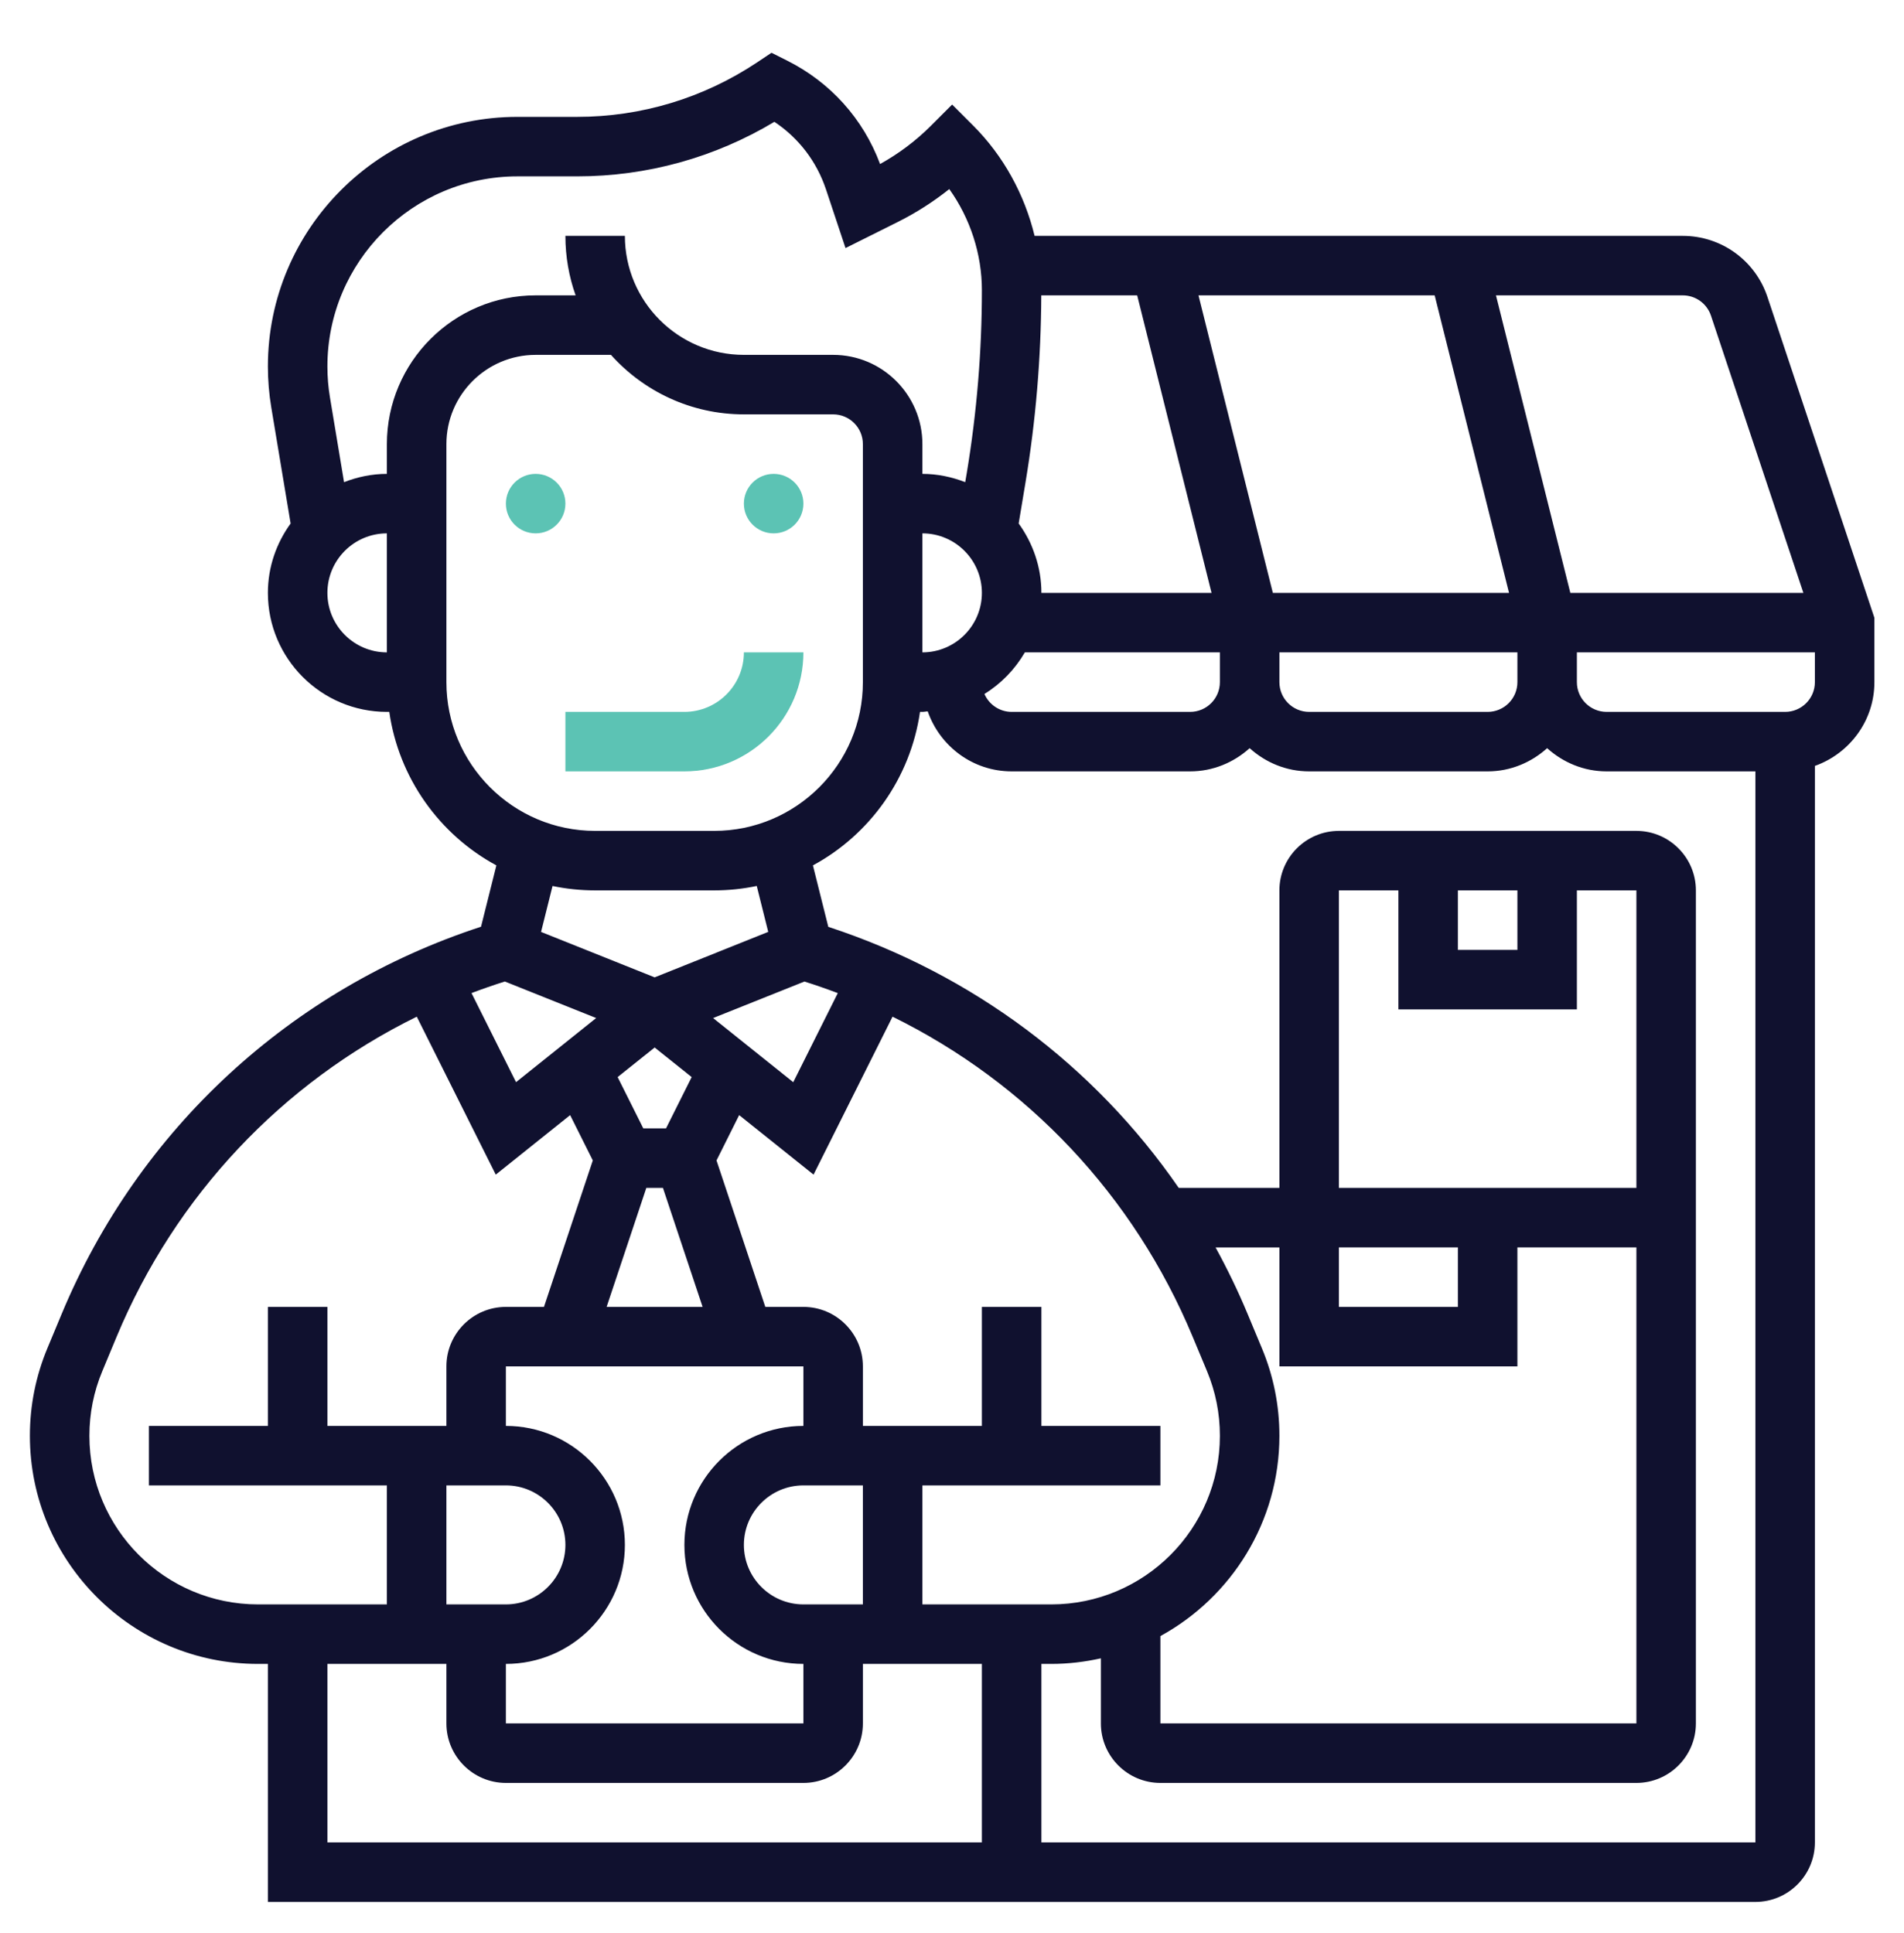 <svg width="66" height="67" viewBox="0 0 66 67" fill="none" xmlns="http://www.w3.org/2000/svg">
<path d="M18.568 18.488C19.137 18.488 19.599 18.027 19.599 17.457C19.599 16.887 19.137 16.426 18.568 16.426C17.998 16.426 17.536 16.887 17.536 17.457C17.536 18.027 17.998 18.488 18.568 18.488Z" fill="#5CC3B4"/>
<path d="M26.818 18.488C27.387 18.488 27.849 18.027 27.849 17.457C27.849 16.887 27.387 16.426 26.818 16.426C26.248 16.426 25.786 16.887 25.786 17.457C25.786 18.027 26.248 18.488 26.818 18.488Z" fill="#5CC3B4"/>
<path d="M27.849 22.613H25.786C25.786 23.751 24.861 24.676 23.724 24.676H19.599V26.738H23.724C25.999 26.738 27.849 24.888 27.849 22.613Z" fill="#5CC3B4"/>
<path d="M61.266 10.291C60.844 9.026 59.665 8.176 58.332 8.176H35.863C35.514 6.741 34.786 5.405 33.734 4.353L33.005 3.624L32.276 4.353C31.749 4.88 31.156 5.326 30.507 5.686C29.923 4.118 28.783 2.85 27.279 2.098L26.743 1.829L26.245 2.162C24.391 3.397 22.234 4.051 20.006 4.051H17.938C13.167 4.051 9.286 7.931 9.286 12.702C9.286 13.18 9.326 13.66 9.404 14.124L10.074 18.146C9.583 18.825 9.286 19.651 9.286 20.551C9.286 22.826 11.136 24.676 13.411 24.676H13.494C13.825 26.977 15.238 28.932 17.206 29.997L16.674 32.123C10.091 34.272 4.811 39.129 2.14 45.54L1.645 46.728C1.241 47.696 1.036 48.718 1.036 49.769C1.036 54.129 4.583 57.676 8.943 57.676H9.286V65.926H60.849C61.986 65.926 62.911 65.001 62.911 63.863V26.549C64.109 26.122 64.974 24.987 64.974 23.645V21.415L61.266 10.291ZM59.31 10.944L62.512 20.551H54.434L51.856 10.238H58.331C58.775 10.238 59.169 10.521 59.31 10.944ZM31.974 18.488C33.111 18.488 34.036 19.413 34.036 20.551C34.036 21.688 33.111 22.613 31.974 22.613V18.488ZM36.095 10.238H39.419L41.997 20.551H36.099C36.099 19.651 35.801 18.825 35.311 18.145L35.547 16.728C35.904 14.587 36.086 12.404 36.095 10.238ZM44.122 20.551L41.544 10.238H49.731L52.309 20.551H44.122ZM35.526 22.613H42.286V23.645C42.286 24.214 41.824 24.676 41.255 24.676H35.068C34.645 24.676 34.283 24.419 34.124 24.055C34.704 23.697 35.182 23.202 35.526 22.613ZM44.349 22.613H52.599V23.645C52.599 24.214 52.137 24.676 51.568 24.676H45.38C44.811 24.676 44.349 24.214 44.349 23.645V22.613ZM11.349 20.551C11.349 19.413 12.274 18.488 13.411 18.488V22.613C12.274 22.613 11.349 21.688 11.349 20.551ZM13.411 15.395V16.426C12.886 16.426 12.388 16.534 11.926 16.713L11.439 13.784C11.379 13.43 11.349 13.066 11.349 12.702C11.349 9.069 14.304 6.113 17.938 6.113H20.006C22.427 6.113 24.777 5.462 26.843 4.223C27.682 4.78 28.308 5.595 28.632 6.565L29.309 8.599L31.131 7.689C31.762 7.372 32.356 6.993 32.906 6.554C33.631 7.569 34.036 8.805 34.036 10.061C34.036 12.172 33.86 14.3 33.513 16.389L33.458 16.713C32.997 16.534 32.499 16.426 31.974 16.426V15.395C31.974 13.689 30.586 12.301 28.88 12.301H25.786C23.511 12.301 21.661 10.451 21.661 8.176H19.599C19.599 8.899 19.724 9.593 19.953 10.238H18.568C15.725 10.238 13.411 12.551 13.411 15.395ZM15.474 23.645V15.395C15.474 13.689 16.862 12.301 18.568 12.301H21.178C22.312 13.566 23.957 14.363 25.786 14.363H28.88C29.449 14.363 29.911 14.825 29.911 15.395V23.645C29.911 26.488 27.598 28.801 24.755 28.801H20.63C17.787 28.801 15.474 26.488 15.474 23.645ZM50.536 30.863H52.599V32.926H50.536V30.863ZM54.661 34.988V30.863H56.724V41.176H46.411V30.863H48.474V34.988H54.661ZM50.536 43.238V45.301H46.411V43.238H50.536ZM52.599 47.363V43.238H56.724V59.738H40.224V56.711C42.679 55.368 44.349 52.76 44.349 49.769C44.349 48.718 44.145 47.696 43.74 46.729L43.245 45.541C42.915 44.749 42.543 43.982 42.136 43.239H44.349V47.364L52.599 47.363ZM41.342 46.334L41.837 47.522C42.136 48.238 42.286 48.993 42.286 49.769C42.286 52.992 39.665 55.613 36.442 55.613H31.974V51.488H40.224V49.426H36.099V45.301H34.036V49.426H29.911V47.363C29.911 46.226 28.986 45.301 27.849 45.301H26.529L24.837 40.224L25.622 38.653L28.201 40.716L30.939 35.241C35.606 37.536 39.304 41.442 41.342 46.334ZM17.536 51.488C18.674 51.488 19.599 52.413 19.599 53.551C19.599 54.688 18.674 55.613 17.536 55.613H15.474V51.488H17.536ZM17.536 57.676C19.811 57.676 21.661 55.826 21.661 53.551C21.661 51.276 19.811 49.426 17.536 49.426V47.363H27.849V49.426C25.574 49.426 23.724 51.276 23.724 53.551C23.724 55.826 25.574 57.676 27.849 57.676V59.738H17.536V57.676ZM20.666 35.288L17.888 37.511L16.344 34.423C16.725 34.279 17.109 34.145 17.5 34.022L20.666 35.288ZM22.693 36.309L23.976 37.335L23.087 39.113H22.299L21.41 37.335L22.693 36.309ZM22.404 41.176H22.98L24.355 45.301H21.028L22.404 41.176ZM29.911 51.488V55.613H27.849C26.711 55.613 25.786 54.688 25.786 53.551C25.786 52.413 26.711 51.488 27.849 51.488H29.911ZM29.041 34.424L27.497 37.512L24.719 35.289L27.885 34.023C28.276 34.146 28.66 34.28 29.041 34.424ZM20.63 30.863H24.755C25.262 30.863 25.755 30.81 26.232 30.71L26.63 32.302L22.693 33.878L18.755 32.303L19.153 30.711C19.63 30.81 20.124 30.863 20.63 30.863ZM3.099 49.769C3.099 48.993 3.249 48.238 3.549 47.522L4.043 46.334C6.082 41.442 9.78 37.536 14.447 35.241L17.185 40.716L19.763 38.653L20.549 40.224L18.856 45.301H17.536C16.399 45.301 15.474 46.226 15.474 47.363V49.426H11.349V45.301H9.286V49.426H5.161V51.488H13.411V55.613H8.943C5.72 55.613 3.099 52.992 3.099 49.769ZM11.349 57.676H15.474V59.738C15.474 60.876 16.399 61.801 17.536 61.801H27.849C28.986 61.801 29.911 60.876 29.911 59.738V57.676H34.036V63.863H11.349V57.676ZM36.099 63.863V57.676H36.442C37.033 57.676 37.608 57.606 38.161 57.482V59.738C38.161 60.876 39.086 61.801 40.224 61.801H56.724C57.861 61.801 58.786 60.876 58.786 59.738V30.863C58.786 29.726 57.861 28.801 56.724 28.801H46.411C45.274 28.801 44.349 29.726 44.349 30.863V41.176H40.86C37.944 36.948 33.715 33.767 28.712 32.127L28.179 29.997C30.148 28.932 31.559 26.976 31.891 24.676H31.974C32.037 24.676 32.096 24.66 32.158 24.657C32.58 25.865 33.718 26.738 35.068 26.738H41.255C42.05 26.738 42.769 26.428 43.318 25.934C43.866 26.429 44.585 26.738 45.38 26.738H51.568C52.363 26.738 53.081 26.428 53.63 25.934C54.179 26.429 54.898 26.738 55.693 26.738H60.849V63.863H36.099ZM61.88 24.676H55.693C55.123 24.676 54.661 24.214 54.661 23.645V22.613H62.911V23.645C62.911 24.214 62.449 24.676 61.88 24.676Z" fill="#10112F"/>
</svg>
